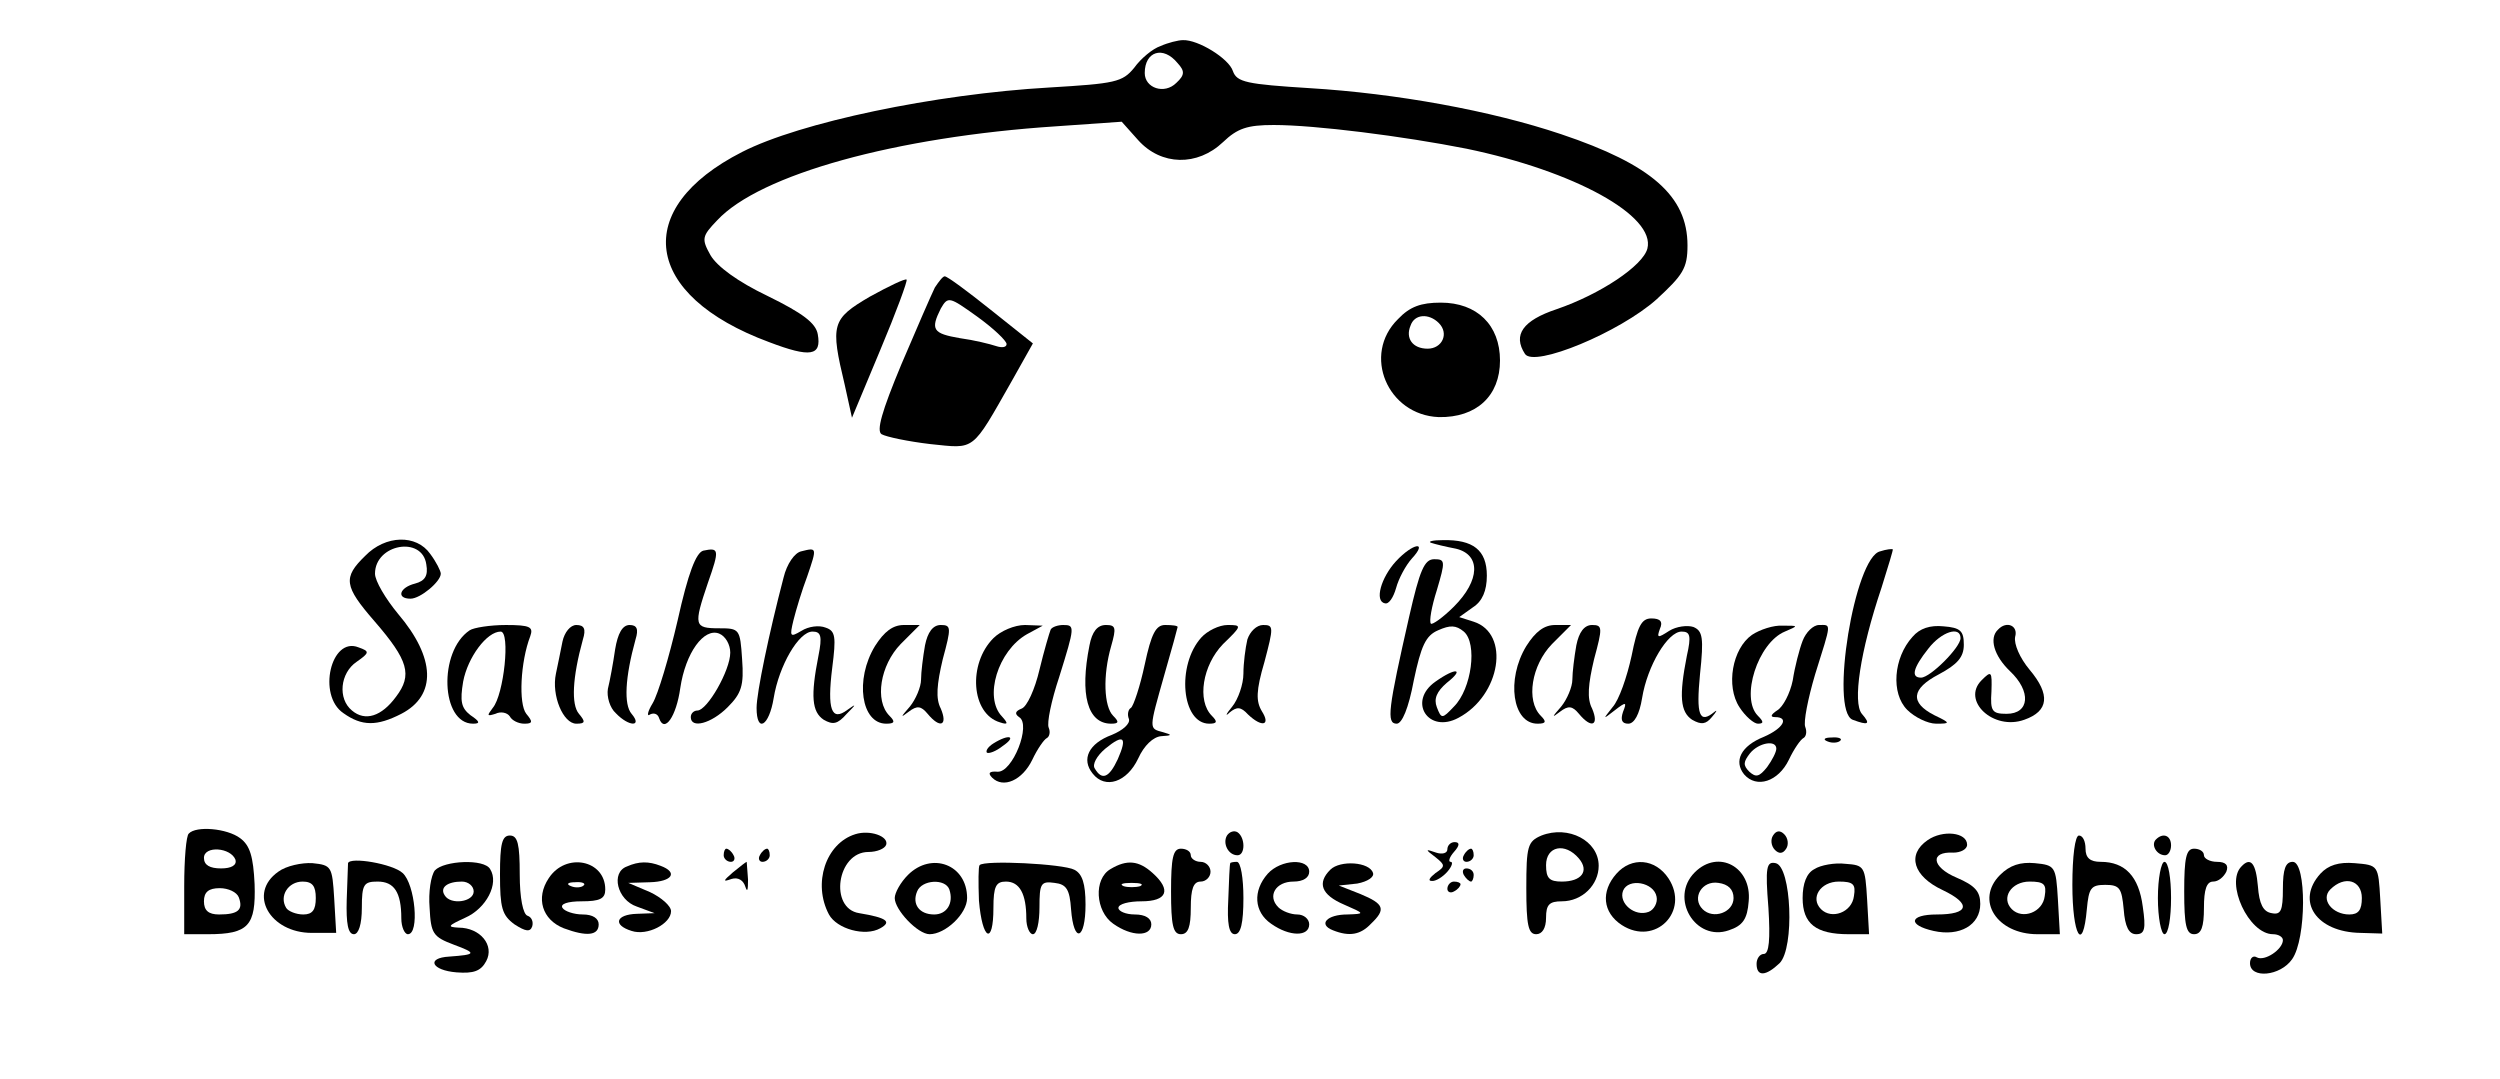 <?xml version="1.0" standalone="no"?>
<!DOCTYPE svg PUBLIC "-//W3C//DTD SVG 20010904//EN"
 "http://www.w3.org/TR/2001/REC-SVG-20010904/DTD/svg10.dtd">
<svg version="1.0" xmlns="http://www.w3.org/2000/svg"
 width="380pt" height="164pt" viewBox="0 0 380 164"
 preserveAspectRatio="xMidYMid meet">

<g transform="translate(0,164) scale(0.1,-0.1)"
fill="#000000" stroke="none">
<path d="M1764 1570 c-12 -4 -30 -19 -40 -33 -18 -22 -29 -24 -129 -30 -174
-10 -379 -53 -467 -98 -169 -86 -151 -218 41 -289 63 -24 80 -21 74 12 -3 17
-23 32 -76 58 -46 22 -77 45 -87 62 -14 25 -13 29 10 53 65 70 272 127 515
143 l100 7 25 -28 c35 -39 90 -40 129 -3 22 21 37 26 77 26 63 0 197 -17 293
-36 164 -34 288 -102 275 -152 -7 -26 -71 -69 -138 -92 -51 -17 -67 -39 -48
-68 14 -21 144 33 200 83 40 37 47 47 47 82 0 75 -55 123 -192 169 -107 36
-251 62 -382 70 -96 6 -111 9 -117 26 -6 19 -53 48 -76 47 -7 0 -23 -4 -34 -9z
m26 -26 c11 -12 11 -18 -2 -30 -18 -18 -48 -8 -48 15 0 33 28 42 50 15z"/>
<path d="M1322 1189 c-58 -34 -60 -42 -38 -134 l11 -50 43 103 c24 57 42 106
40 107 -2 2 -27 -10 -56 -26z"/>
<path d="M1421 1203 c-5 -10 -28 -63 -51 -117 -30 -72 -38 -101 -30 -106 7 -4
40 -11 74 -15 69 -7 62 -13 124 96 l32 57 -64 51 c-35 28 -66 51 -70 51 -3 0
-9 -8 -15 -17z m109 -86 c0 -5 -7 -6 -16 -3 -9 3 -33 9 -55 12 -41 7 -45 13
-29 45 11 19 13 18 55 -12 25 -18 45 -37 45 -42z"/>
<path d="M2125 1155 c-55 -54 -16 -146 62 -149 57 -1 93 32 93 86 0 54 -35 88
-90 88 -30 0 -47 -6 -65 -25z m62 -6 c16 -16 5 -39 -17 -39 -23 0 -34 16 -26
35 6 18 28 19 43 4z"/>
<path d="M555 795 c-34 -33 -32 -46 14 -99 52 -60 58 -82 33 -115 -22 -30 -47
-38 -67 -21 -22 18 -18 57 7 74 20 14 20 16 3 22 -42 17 -63 -73 -23 -100 28
-20 51 -20 88 -1 54 28 52 85 -5 152 -19 23 -35 50 -35 61 0 45 72 58 78 14 3
-17 -2 -25 -17 -29 -24 -6 -29 -23 -7 -23 15 0 46 26 46 38 0 4 -7 18 -16 30
-21 30 -68 29 -99 -3z"/>
<path d="M2175 815 c6 -2 22 -6 38 -9 38 -9 37 -48 -3 -88 -17 -17 -33 -28
-35 -26 -3 3 1 26 9 51 13 44 13 47 -4 47 -15 0 -22 -17 -38 -87 -32 -141 -35
-163 -19 -163 8 0 18 23 26 66 11 52 18 68 37 76 18 8 27 8 39 -2 21 -18 12
-87 -15 -114 -18 -19 -19 -19 -26 -1 -5 13 0 24 15 37 28 22 14 24 -17 2 -43
-30 -11 -80 35 -55 64 34 79 128 23 146 l-22 7 21 15 c14 9 21 25 21 48 0 39
-21 55 -67 54 -15 0 -23 -2 -18 -4z"/>
<path d="M1069 803 c-11 -3 -23 -34 -39 -106 -13 -56 -30 -113 -38 -126 -8
-13 -9 -21 -4 -17 6 3 12 1 14 -6 8 -23 26 3 32 46 8 54 36 92 59 83 10 -4 17
-17 17 -29 0 -27 -35 -88 -50 -88 -5 0 -10 -4 -10 -10 0 -18 31 -10 56 15 21
21 25 33 22 73 -3 46 -4 47 -35 47 -38 0 -39 4 -17 69 18 51 17 54 -7 49z"/>
<path d="M1218 802 c-10 -2 -22 -19 -27 -40 -22 -84 -41 -175 -41 -198 0 -39
19 -28 26 15 8 49 38 101 59 101 13 0 15 -7 9 -37 -12 -61 -10 -85 8 -97 14
-8 21 -7 35 9 15 15 15 16 1 6 -24 -18 -31 0 -23 64 6 47 5 56 -10 61 -10 4
-26 2 -37 -5 -17 -10 -18 -9 -12 16 4 16 13 46 21 67 15 44 15 44 -9 38z"/>
<path d="M2122 787 c-23 -25 -33 -61 -17 -64 6 -2 13 9 17 23 4 15 15 35 24
45 25 27 2 24 -24 -4z"/>
<path d="M2858 802 c-39 -8 -77 -242 -42 -256 24 -9 28 -7 14 9 -14 17 -3 94
30 192 10 32 18 58 17 58 -1 1 -10 0 -19 -3z"/>
<path d="M2480 643 c-7 -32 -19 -67 -29 -78 -15 -19 -15 -19 3 -5 18 14 19 13
13 -2 -4 -12 -2 -18 8 -18 9 0 17 14 21 39 8 49 39 101 60 101 13 0 15 -6 8
-37 -12 -61 -10 -85 8 -97 14 -8 21 -7 30 4 7 8 9 12 4 8 -23 -19 -28 -5 -22
57 6 56 4 66 -10 72 -9 3 -26 1 -37 -6 -17 -11 -19 -11 -14 3 5 11 1 16 -13
16 -15 0 -21 -12 -30 -57z"/>
<path d="M714 682 c-48 -32 -44 -142 5 -142 11 0 11 3 -4 13 -14 11 -16 21
-11 51 7 37 36 76 57 76 15 0 5 -96 -12 -116 -9 -12 -9 -13 4 -9 8 4 18 2 22
-4 3 -6 13 -11 22 -11 13 0 13 3 3 15 -12 15 -9 79 6 118 5 14 0 17 -37 17
-24 0 -49 -4 -55 -8z"/>
<path d="M855 665 c-3 -14 -7 -36 -10 -49 -7 -33 11 -76 31 -76 14 0 14 3 4
15 -12 14 -10 55 6 113 5 16 2 22 -10 22 -9 0 -18 -11 -21 -25z"/>
<path d="M935 653 c-3 -21 -8 -48 -11 -60 -2 -12 3 -29 12 -37 20 -21 41 -21
24 -1 -12 14 -10 55 6 113 5 16 2 22 -9 22 -11 0 -18 -13 -22 -37z"/>
<path d="M1330 658 c-31 -51 -21 -118 17 -118 13 0 14 3 5 12 -23 23 -14 77
17 109 l29 29 -24 0 c-17 0 -30 -10 -44 -32z"/>
<path d="M1406 659 c-3 -17 -6 -41 -6 -52 0 -11 -8 -30 -17 -41 -14 -16 -15
-18 -2 -8 13 10 19 9 29 -3 19 -23 31 -18 20 8 -8 15 -6 37 3 75 13 48 13 52
-3 52 -12 0 -20 -11 -24 -31z"/>
<path d="M1510 670 c-39 -39 -34 -115 10 -128 12 -4 13 -2 3 9 -28 29 -6 100
38 125 l24 13 -27 1 c-16 0 -37 -9 -48 -20z"/>
<path d="M1597 683 c-2 -5 -10 -32 -17 -61 -7 -30 -19 -56 -27 -59 -10 -4 -11
-8 -4 -13 19 -11 -10 -85 -33 -83 -12 1 -15 -2 -8 -9 17 -17 46 -4 61 27 8 17
18 31 22 33 4 2 6 9 3 16 -3 7 4 41 16 77 24 77 24 79 6 79 -8 0 -17 -3 -19
-7z"/>
<path d="M1656 659 c-15 -75 -3 -119 33 -119 12 0 12 3 3 12 -14 14 -16 61 -3
106 8 28 7 32 -8 32 -13 0 -21 -10 -25 -31z"/>
<path d="M1740 630 c-7 -33 -17 -63 -21 -66 -4 -2 -6 -10 -3 -17 2 -7 -9 -17
-26 -24 -35 -13 -47 -37 -29 -59 19 -24 52 -13 69 23 9 20 23 33 35 34 17 1
17 2 3 6 -22 6 -22 3 2 88 11 38 20 71 20 72 0 2 -8 3 -19 3 -14 0 -21 -13
-31 -60z m-41 -144 c-13 -28 -24 -33 -35 -14 -4 6 3 19 16 30 28 23 34 18 19
-16z"/>
<path d="M1826 671 c-38 -42 -30 -131 12 -131 12 0 13 3 4 12 -23 23 -14 77
17 109 29 28 29 29 7 29 -13 0 -31 -9 -40 -19z"/>
<path d="M1896 668 c-3 -13 -6 -36 -6 -52 0 -16 -8 -39 -17 -50 -10 -12 -11
-16 -4 -9 11 9 17 9 28 -3 21 -20 35 -17 21 5 -9 15 -9 31 4 75 14 53 14 56
-2 56 -10 0 -20 -10 -24 -22z"/>
<path d="M2320 658 c-31 -51 -21 -118 17 -118 13 0 14 3 5 12 -23 23 -14 77
17 109 l29 29 -24 0 c-17 0 -30 -10 -44 -32z"/>
<path d="M2396 659 c-3 -17 -6 -41 -6 -52 0 -11 -8 -30 -17 -41 -14 -16 -15
-18 -2 -8 13 10 19 9 29 -3 19 -23 31 -18 20 8 -8 15 -6 37 3 75 13 48 13 52
-3 52 -12 0 -20 -11 -24 -31z"/>
<path d="M2663 675 c-30 -21 -40 -78 -19 -110 9 -14 22 -25 28 -25 9 0 9 3 0
12 -27 27 0 111 41 128 21 9 21 9 -3 9 -14 1 -35 -6 -47 -14z"/>
<path d="M2740 666 c-5 -13 -12 -40 -15 -60 -4 -20 -15 -41 -24 -46 -9 -6 -11
-10 -3 -10 22 0 13 -17 -17 -30 -35 -14 -46 -37 -30 -57 19 -22 52 -11 68 22
8 17 18 31 22 33 4 2 6 9 3 17 -3 7 4 43 15 80 25 80 25 75 6 75 -9 0 -20 -11
-25 -24z m-40 -164 c0 -5 -6 -17 -14 -28 -12 -15 -17 -16 -27 -7 -10 10 -9 15
1 28 13 16 40 21 40 7z"/>
<path d="M2907 672 c-29 -32 -33 -86 -8 -111 11 -11 31 -21 44 -21 22 0 22 1
-3 13 -37 19 -35 40 7 62 28 15 38 26 38 45 0 21 -5 26 -31 28 -20 2 -36 -3
-47 -16z m73 -2 c0 -14 -46 -60 -60 -60 -16 0 -12 15 11 44 20 26 49 35 49 16z"/>
<path d="M3037 683 c-14 -13 -6 -40 18 -63 33 -31 30 -65 -5 -65 -22 0 -25 4
-23 34 1 31 0 32 -15 17 -31 -31 18 -77 65 -60 37 13 40 38 8 76 -15 18 -24
39 -22 50 5 17 -13 25 -26 11z"/>
<path d="M1510 510 c-8 -5 -12 -11 -10 -14 3 -2 14 2 24 10 22 15 10 19 -14 4z"/>
<path d="M2778 513 c7 -3 16 -2 19 1 4 3 -2 6 -13 5 -11 0 -14 -3 -6 -6z"/>
<path d="M287 373 c-4 -3 -7 -39 -7 -80 l0 -73 36 0 c62 0 73 13 71 76 -2 42
-7 59 -22 70 -20 15 -67 19 -78 7z m71 -40 c2 -8 -6 -13 -22 -13 -17 0 -26 5
-26 16 0 19 41 16 48 -3z m5 -57 c7 -19 -1 -26 -30 -26 -16 0 -23 6 -23 20 0
14 7 20 24 20 13 0 26 -6 29 -14z"/>
<path d="M1300 372 c-45 -14 -65 -75 -40 -122 12 -22 55 -34 78 -21 18 10 10
16 -32 23 -46 7 -34 93 14 93 13 0 25 5 27 11 4 13 -25 23 -47 16z"/>
<path d="M1865 370 c-7 -12 2 -30 16 -30 12 0 12 27 0 35 -5 3 -12 1 -16 -5z"/>
<path d="M2343 370 c-21 -9 -23 -16 -23 -80 0 -56 3 -70 15 -70 9 0 15 9 15
25 0 20 5 25 24 25 31 0 56 25 56 54 0 38 -46 62 -87 46z m57 -35 c16 -19 4
-35 -26 -35 -19 0 -24 5 -24 25 0 29 29 35 50 10z"/>
<path d="M2695 370 c-4 -6 -3 -16 3 -22 6 -6 12 -6 17 2 4 6 3 16 -3 22 -6 6
-12 6 -17 -2z"/>
<path d="M2930 363 c-32 -22 -22 -55 23 -76 44 -21 40 -37 -9 -37 -42 0 -45
-16 -5 -25 40 -9 71 9 71 41 0 19 -8 28 -36 40 -38 16 -41 40 -5 38 11 0 21 5
21 12 0 19 -37 23 -60 7z"/>
<path d="M760 311 c0 -51 3 -62 22 -76 17 -11 24 -12 27 -3 2 7 -1 14 -7 16
-7 2 -12 27 -12 63 0 46 -3 59 -15 59 -12 0 -15 -13 -15 -59z"/>
<path d="M3150 295 c0 -77 16 -105 22 -37 3 32 6 37 28 37 22 0 25 -5 28 -37
2 -27 8 -38 19 -38 13 0 15 8 10 42 -6 46 -27 68 -64 68 -16 0 -23 6 -23 20 0
11 -4 20 -10 20 -6 0 -10 -32 -10 -75z"/>
<path d="M3277 364 c-8 -8 1 -24 14 -24 5 0 9 7 9 15 0 15 -12 20 -23 9z"/>
<path d="M2200 349 c0 -6 -8 -8 -17 -5 -17 6 -17 5 -1 -7 15 -12 15 -14 0 -24
-9 -7 -12 -12 -6 -12 6 -1 17 6 24 14 7 8 9 15 5 15 -4 0 -2 7 5 15 9 10 9 15
1 15 -6 0 -11 -5 -11 -11z"/>
<path d="M1100 340 c0 -5 5 -10 11 -10 5 0 7 5 4 10 -3 6 -8 10 -11 10 -2 0
-4 -4 -4 -10z"/>
<path d="M1155 340 c-3 -5 -1 -10 4 -10 6 0 11 5 11 10 0 6 -2 10 -4 10 -3 0
-8 -4 -11 -10z"/>
<path d="M1780 285 c0 -51 3 -65 15 -65 11 0 15 11 15 40 0 29 4 40 15 40 8 0
15 7 15 15 0 8 -7 15 -15 15 -8 0 -15 5 -15 10 0 6 -7 10 -15 10 -12 0 -15
-14 -15 -65z"/>
<path d="M2225 340 c-3 -5 -1 -10 4 -10 6 0 11 5 11 10 0 6 -2 10 -4 10 -3 0
-8 -4 -11 -10z"/>
<path d="M3320 285 c0 -51 3 -65 15 -65 11 0 15 11 15 40 0 28 4 40 14 40 8 0
16 7 20 15 4 10 -1 15 -14 15 -11 0 -20 5 -20 10 0 6 -7 10 -15 10 -12 0 -15
-14 -15 -65z"/>
<path d="M423 315 c-47 -33 -13 -93 51 -93 l37 0 -3 52 c-3 49 -4 51 -33 54
-16 1 -40 -4 -52 -13z m57 -40 c0 -18 -5 -25 -19 -25 -11 0 -23 5 -26 10 -11
18 3 40 25 40 15 0 20 -7 20 -25z"/>
<path d="M529 328 c0 -2 -1 -27 -2 -56 -1 -36 2 -52 11 -52 7 0 12 15 12 40 0
36 3 40 24 40 25 0 36 -16 36 -56 0 -13 5 -24 10 -24 18 0 11 76 -8 93 -15 14
-80 25 -83 15z"/>
<path d="M661 317 c-6 -8 -10 -33 -8 -57 2 -39 5 -44 37 -56 35 -13 34 -15 -7
-18 -36 -2 -27 -21 11 -24 26 -2 37 2 45 17 13 24 -9 51 -42 51 -18 1 -16 3
10 15 32 14 52 52 38 74 -9 16 -70 13 -84 -2z m59 -32 c0 -16 -35 -21 -44 -6
-8 12 4 21 26 21 10 0 18 -7 18 -15z"/>
<path d="M834 305 c-20 -30 -10 -63 23 -76 35 -13 53 -11 53 6 0 9 -9 15 -24
15 -14 0 -28 5 -31 10 -4 6 8 10 29 10 28 0 36 4 36 18 0 45 -60 57 -86 17z
m53 -11 c-3 -3 -12 -4 -19 -1 -8 3 -5 6 6 6 11 1 17 -2 13 -5z"/>
<path d="M953 323 c-25 -9 -15 -51 15 -61 l27 -10 -27 -1 c-32 -1 -37 -17 -8
-26 24 -8 60 11 60 30 0 8 -15 21 -32 29 l-33 14 33 1 c34 1 43 15 16 25 -18
7 -33 7 -51 -1z"/>
<path d="M1114 314 c-15 -13 -16 -15 -2 -10 10 3 18 -2 21 -12 3 -9 4 -5 4 11
-1 15 -2 27 -2 27 -1 0 -10 -7 -21 -16z"/>
<path d="M1380 310 c-11 -11 -20 -27 -20 -35 0 -18 35 -55 53 -55 24 0 57 31
57 55 0 51 -54 71 -90 35z m63 -22 c7 -21 -4 -38 -23 -38 -23 0 -34 16 -26 35
7 18 43 20 49 3z"/>
<path d="M1489 325 c-2 -2 -2 -26 -1 -54 5 -60 22 -69 22 -11 0 33 4 40 19 40
21 0 31 -19 31 -56 0 -13 5 -24 10 -24 6 0 10 18 10 41 0 36 2 40 23 37 18 -2
23 -10 25 -40 4 -53 22 -47 22 7 0 32 -5 47 -17 53 -17 9 -137 15 -144 7z"/>
<path d="M1688 319 c-26 -15 -23 -64 4 -83 28 -20 58 -20 58 -1 0 9 -9 15 -25
15 -14 0 -25 5 -25 10 0 6 16 10 35 10 39 0 46 17 17 43 -21 19 -39 21 -64 6z
m45 -26 c-7 -2 -19 -2 -25 0 -7 3 -2 5 12 5 14 0 19 -2 13 -5z"/>
<path d="M1870 328 c-1 -2 -2 -27 -3 -55 -2 -37 1 -53 10 -53 9 0 13 17 13 55
0 30 -4 55 -10 55 -5 0 -10 -1 -10 -2z"/>
<path d="M1927 312 c-23 -26 -21 -58 5 -76 28 -20 58 -20 58 -1 0 8 -8 15 -18
15 -10 0 -23 5 -29 11 -17 17 -4 39 23 39 15 0 24 6 24 15 0 21 -43 19 -63 -3z"/>
<path d="M2022 318 c-20 -20 -14 -38 21 -53 32 -14 32 -14 5 -15 -31 0 -45
-15 -22 -24 25 -10 42 -7 58 10 23 22 20 30 -16 45 l-33 13 28 3 c16 3 26 10
24 16 -5 17 -50 20 -65 5z"/>
<path d="M2457 312 c-24 -27 -21 -59 8 -78 51 -33 104 21 71 71 -20 30 -56 33
-79 7z m61 -35 c2 -9 -4 -20 -12 -23 -21 -8 -46 13 -39 32 8 20 47 13 51 -9z"/>
<path d="M2576 314 c-39 -39 1 -106 52 -88 21 7 28 17 30 44 5 52 -46 80 -82
44z m59 -39 c0 -22 -31 -33 -47 -17 -17 17 -1 44 24 40 15 -2 23 -10 23 -23z"/>
<path d="M2688 260 c3 -48 1 -70 -7 -70 -6 0 -11 -7 -11 -15 0 -20 14 -19 35
1 23 23 18 147 -6 152 -14 3 -16 -6 -11 -68z"/>
<path d="M2758 319 c-12 -6 -18 -22 -18 -44 0 -39 20 -55 70 -55 l31 0 -3 53
c-3 50 -4 52 -33 54 -16 2 -38 -2 -47 -8z m60 -41 c-3 -25 -34 -36 -50 -20
-17 17 -1 42 27 42 22 0 26 -4 23 -22z"/>
<path d="M3040 310 c-38 -38 -5 -90 57 -90 l34 0 -3 53 c-3 50 -4 52 -35 55
-22 2 -38 -3 -53 -18z m68 -32 c-3 -25 -34 -36 -50 -20 -17 17 -1 42 27 42 22
0 26 -4 23 -22z"/>
<path d="M3280 275 c0 -30 5 -55 10 -55 6 0 10 25 10 55 0 30 -4 55 -10 55 -5
0 -10 -25 -10 -55z"/>
<path d="M3407 323 c-25 -25 11 -103 48 -103 8 0 15 -4 15 -9 0 -14 -28 -33
-40 -26 -5 3 -10 -1 -10 -9 0 -24 46 -20 64 6 22 31 22 148 1 148 -11 0 -15
-11 -15 -41 0 -33 -3 -40 -17 -37 -13 2 -19 14 -21 41 -3 35 -11 45 -25 30z"/>
<path d="M3527 312 c-38 -42 -6 -89 61 -90 l33 -1 -3 52 c-3 52 -3 52 -39 55
-24 2 -40 -3 -52 -16z m63 -37 c0 -18 -5 -25 -19 -25 -26 0 -44 23 -29 38 22
22 48 14 48 -13z"/>
<path d="M2225 310 c3 -5 8 -10 11 -10 2 0 4 5 4 10 0 6 -5 10 -11 10 -5 0 -7
-4 -4 -10z"/>
<path d="M2200 289 c0 -5 5 -7 10 -4 6 3 10 8 10 11 0 2 -4 4 -10 4 -5 0 -10
-5 -10 -11z"/>
</g>
</svg>
